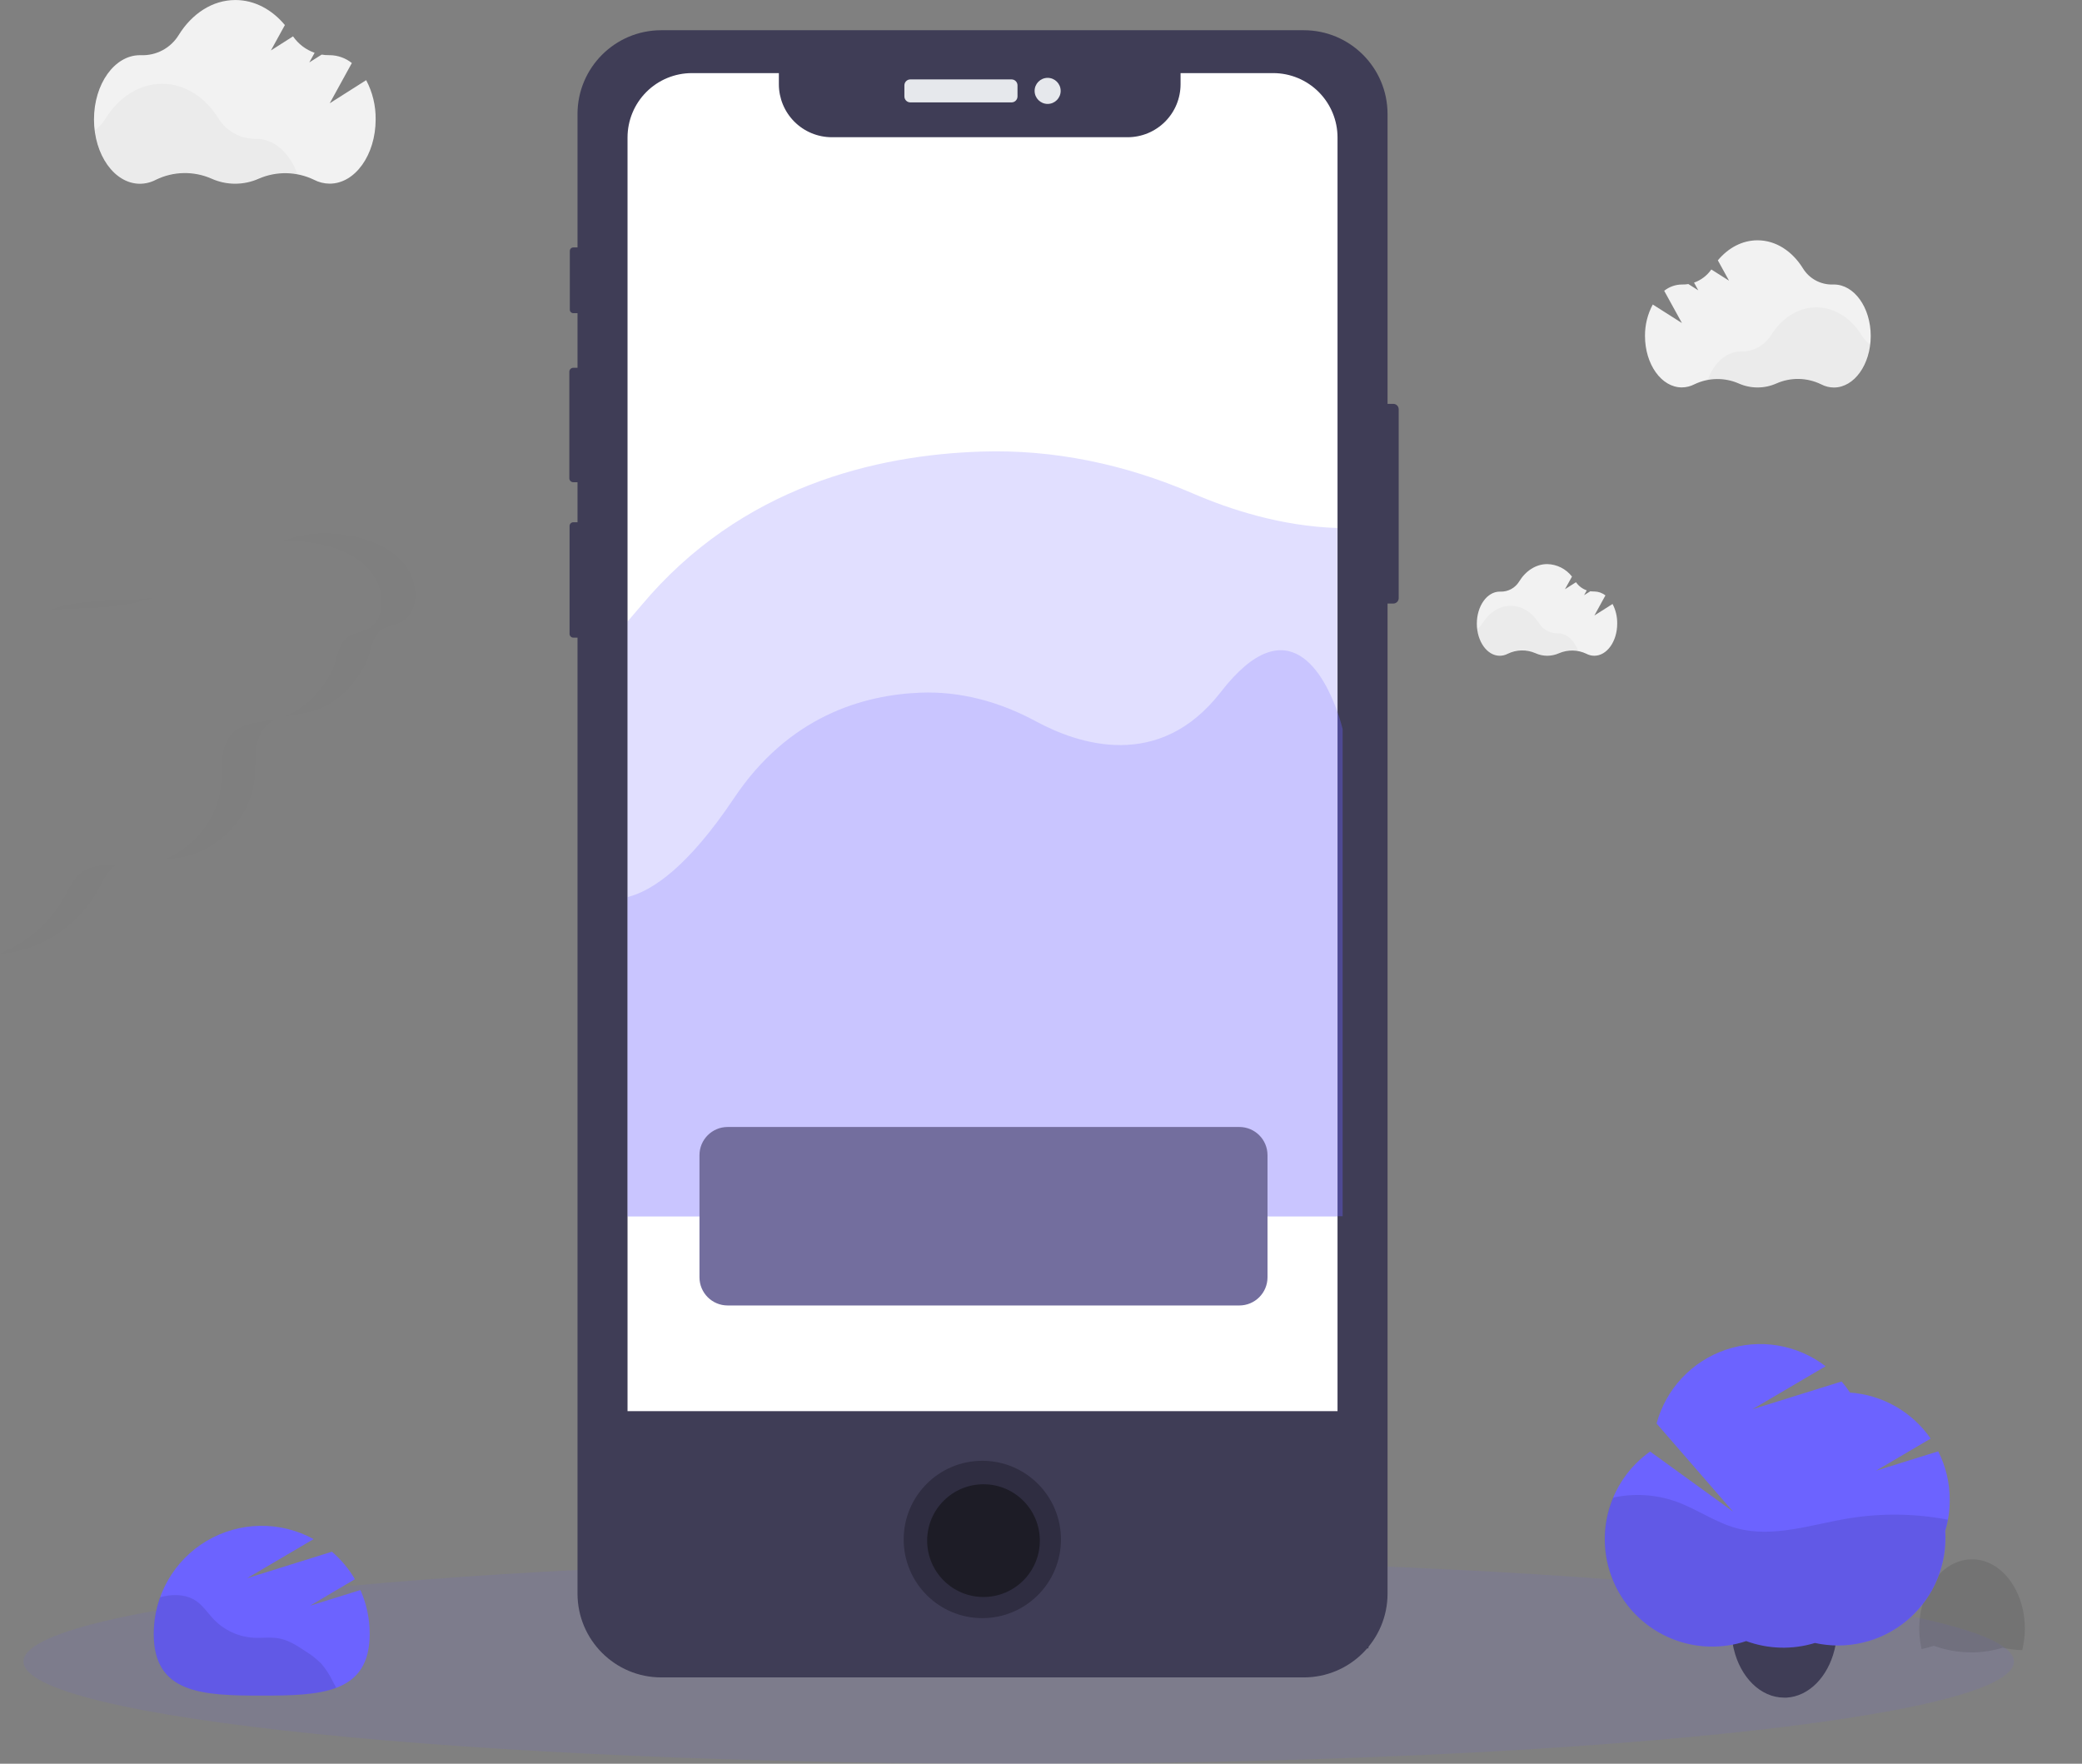 <svg width="752" height="637" viewBox="0 0 752 637" fill="none" xmlns="http://www.w3.org/2000/svg">
<rect x="0" y="0" width="752" height="637" fill="#808080" stroke="none"/>
<path opacity="0.1" d="M367.946 637C566.474 637 727.414 620.481 727.414 600.103C727.414 579.726 566.474 563.206 367.946 563.206C169.417 563.206 8.478 579.726 8.478 600.103C8.478 620.481 169.417 637 367.946 637Z" fill="#6C63FF"/>
<path d="M663.532 588.169C663.538 590.381 663.311 592.587 662.854 594.751C662.769 595.158 662.676 595.599 662.582 595.947C660.175 605.608 653.384 612.674 645.279 613.123C645.007 613.123 644.736 613.123 644.431 613.123C635.86 613.123 628.611 605.727 626.22 595.54C626.152 595.268 626.093 594.997 626.034 594.692C625.576 592.528 625.349 590.321 625.355 588.11C625.355 574.309 633.893 563.13 644.431 563.13C654.969 563.13 663.532 574.386 663.532 588.169Z" fill="#3F3D56"/>
<path opacity="0.1" d="M731.356 588.169C731.362 590.381 731.135 592.587 730.678 594.751C730.593 595.158 730.5 595.599 730.406 595.947C730.118 595.947 729.838 595.947 729.559 595.947C727.459 595.834 725.372 595.55 723.319 595.099C721.499 595.661 719.64 596.087 717.757 596.371C716.313 596.588 714.858 596.724 713.399 596.778H711.924C710.178 596.778 708.433 596.662 706.702 596.43C703.902 596.056 701.153 595.374 698.504 594.395C697.053 594.878 695.575 595.274 694.078 595.582C694.01 595.311 693.951 595.039 693.892 594.734C693.434 592.57 693.207 590.364 693.213 588.152C693.213 574.352 701.751 563.172 712.289 563.172C722.827 563.172 731.356 574.386 731.356 588.169Z" fill="black"/>
<path d="M704.226 541.645C704.233 535.575 702.81 529.589 700.072 524.172L677.639 531.153L697.334 519.566C694.032 514.791 689.7 510.819 684.658 507.943C679.616 505.067 673.993 503.361 668.203 502.95C667.28 501.553 666.269 500.216 665.177 498.947L632.96 508.981L659.386 493.442C654.331 489.562 648.398 486.989 642.113 485.949C635.827 484.908 629.382 485.434 623.347 487.478C617.313 489.522 611.875 493.023 607.514 497.67C603.153 502.317 600.004 507.967 598.344 514.121L625.94 545.912L596.005 524.24C588.414 529.618 583.008 537.547 580.773 546.58C578.539 555.613 579.624 565.149 583.831 573.449C588.038 581.748 595.086 588.259 603.691 591.792C612.296 595.326 621.883 595.648 630.705 592.699C638.685 595.625 647.401 595.863 655.529 593.377C661.195 594.631 667.07 594.597 672.721 593.277C678.372 591.957 683.655 589.385 688.181 585.75C692.706 582.116 696.358 577.512 698.868 572.277C701.378 567.042 702.682 561.311 702.683 555.505C702.683 554.657 702.683 553.808 702.599 552.96C703.697 549.29 704.246 545.477 704.226 541.645Z" fill="#6C63FF"/>
<path opacity="0.1" d="M703.557 548.846C691.71 546.596 679.561 546.441 667.661 548.388C654.189 550.619 640.421 555.522 627.246 551.934C619.514 549.83 612.833 544.962 605.279 542.264C597.993 539.714 590.141 539.241 582.601 540.899C579.725 547.775 578.89 555.335 580.195 562.674C581.499 570.013 584.889 576.821 589.958 582.284C595.027 587.747 601.561 591.635 608.779 593.481C615.997 595.328 623.595 595.056 630.663 592.698C638.642 595.625 647.359 595.863 655.486 593.377C661.152 594.631 667.028 594.597 672.679 593.277C678.33 591.957 683.613 589.385 688.138 585.75C692.664 582.116 696.316 577.512 698.826 572.277C701.336 567.042 702.64 561.311 702.641 555.505C702.641 554.657 702.641 553.808 702.556 552.96C702.965 551.608 703.299 550.235 703.557 548.846Z" fill="black"/>
<path d="M503.255 145.865H498.397C497.325 145.865 496.456 146.735 496.456 147.808V216.037C496.456 217.11 497.325 217.98 498.397 217.98H503.255C504.327 217.98 505.197 217.11 505.197 216.037V147.808C505.197 146.735 504.327 145.865 503.255 145.865Z" fill="#3F3D56"/>
<path d="M209.449 89.367H207.084C206.382 89.367 205.812 89.936 205.812 90.639V111.835C205.812 112.538 206.382 113.108 207.084 113.108H209.449C210.152 113.108 210.721 112.538 210.721 111.835V90.639C210.721 89.936 210.152 89.367 209.449 89.367Z" fill="#3F3D56"/>
<path d="M209.729 132.837H207.067C206.276 132.837 205.634 133.479 205.634 134.27V172.728C205.634 173.52 206.276 174.161 207.067 174.161H209.729C210.521 174.161 211.162 173.52 211.162 172.728V134.27C211.162 133.479 210.521 132.837 209.729 132.837Z" fill="#3F3D56"/>
<path d="M209.619 188.615H207.084C206.33 188.615 205.719 189.226 205.719 189.98V228.93C205.719 229.684 206.33 230.295 207.084 230.295H209.619C210.373 230.295 210.984 229.684 210.984 228.93V189.98C210.984 189.226 210.373 188.615 209.619 188.615Z" fill="#3F3D56"/>
<path d="M470.911 10.916H238.851C222.14 10.916 208.593 24.47 208.593 41.189V575.548C208.593 592.267 222.14 605.82 238.851 605.82H470.911C487.622 605.82 501.169 592.267 501.169 575.548V41.189C501.169 24.47 487.622 10.916 470.911 10.916Z" fill="#3F3D56"/>
<path d="M365.36 28.678H328.811C327.622 28.678 326.658 29.642 326.658 30.832V34.827C326.658 36.017 327.622 36.982 328.811 36.982H365.36C366.549 36.982 367.514 36.017 367.514 34.827V30.832C367.514 29.642 366.549 28.678 365.36 28.678Z" fill="#E6E8EC"/>
<path d="M378.399 37.533C380.998 37.533 383.105 35.425 383.105 32.825C383.105 30.226 380.998 28.118 378.399 28.118C375.801 28.118 373.694 30.226 373.694 32.825C373.694 35.425 375.801 37.533 378.399 37.533Z" fill="#E6E8EC"/>
<path d="M483.103 49.654V567.057C483.101 573.222 480.651 579.133 476.293 583.491C471.936 587.85 466.026 590.298 459.865 590.298H249.898C243.736 590.298 237.827 587.85 233.469 583.491C229.111 579.133 226.662 573.222 226.66 567.057V49.654C226.66 46.601 227.261 43.577 228.429 40.757C229.596 37.936 231.308 35.373 233.466 33.214C235.624 31.055 238.186 29.343 241.005 28.174C243.824 27.006 246.846 26.404 249.898 26.404H281.318V30.442C281.326 35.514 283.346 40.376 286.933 43.96C290.521 47.544 295.383 49.558 300.452 49.56H407.275C409.788 49.56 412.276 49.065 414.598 48.103C416.92 47.141 419.029 45.731 420.806 43.953C422.583 42.176 423.992 40.065 424.954 37.743C425.915 35.42 426.41 32.931 426.41 30.416V26.404H459.907C466.063 26.416 471.963 28.87 476.311 33.229C480.66 37.588 483.103 43.495 483.103 49.654Z" fill="white"/>
<path opacity="0.2" d="M484.942 263.308V439.25H483.103V439.428H226.66V224.477C228.304 222.599 229.972 220.651 231.662 218.633C267.676 175.603 316.628 164.28 354.517 163.092C380.476 162.244 406.317 167.613 430.988 178.275C444.019 183.907 462.722 190.082 483.103 190.693V257.209C484.349 260.763 484.942 263.308 484.942 263.308Z" fill="#6C63FF"/>
<path opacity="0.2" d="M484.942 263.307V439.25H226.66V323.996C235.858 321.681 248.703 312.775 265.184 288.168C284.895 258.727 311.677 250.983 332.406 250.169C346.607 249.609 360.748 253.256 374.245 260.559C389.429 268.761 418.695 278.651 440.933 249.94C465.519 218.192 478.592 244.376 483.103 257.209C484.349 260.763 484.942 263.307 484.942 263.307Z" fill="#6C63FF"/>
<path d="M447.639 407.027H262.819C257.2 407.027 252.645 411.584 252.645 417.205V461.312C252.645 466.933 257.2 471.49 262.819 471.49H447.639C453.258 471.49 457.813 466.933 457.813 461.312V417.205C457.813 411.584 453.258 407.027 447.639 407.027Z" fill="#736E9E"/>
<path d="M111.961 579.933L128.188 570.357C125.993 566.607 123.188 563.25 119.888 560.424L89.273 569.983L113.266 555.869C107.327 552.614 100.643 550.963 93.872 551.077C87.101 551.191 80.476 553.068 74.65 556.521C68.824 559.975 63.997 564.887 60.645 570.774C57.292 576.66 55.53 583.319 55.531 590.094C55.531 611.647 72.987 612.394 94.53 612.394C116.073 612.394 133.529 611.647 133.529 590.094C133.536 584.642 132.395 579.249 130.18 574.267L111.961 579.933Z" fill="#6C63FF"/>
<path opacity="0.1" d="M116.089 600.892C114.362 599.159 112.432 597.641 110.341 596.371C107.391 594.412 104.347 592.418 100.871 591.748C97.819 591.163 94.674 591.655 91.546 591.485C86.148 591.153 81.067 588.821 77.294 584.946C75.081 582.656 73.335 579.857 70.673 578.084C67.799 576.201 64.153 575.794 60.745 576.26C59.757 576.409 58.778 576.61 57.812 576.862C56.282 581.109 55.501 585.589 55.506 590.103C55.506 611.656 72.962 612.402 94.504 612.402C104.958 612.402 114.445 612.224 121.448 609.578L120.278 607.389C119.162 605.055 117.754 602.872 116.089 600.892Z" fill="black"/>
<g opacity="0.1">
<path opacity="0.1" d="M38.448 219.15C44.072 218.67 49.633 217.61 55.039 215.986C53.513 216.198 51.987 216.376 50.453 216.504C39.821 217.394 28.189 216.504 18.609 220.244C25.137 219.574 31.979 219.693 38.448 219.15Z" fill="black"/>
<path opacity="0.1" d="M28.986 315.531C26.316 317.737 24.908 321.079 23.247 324.124C18.109 333.389 9.881 340.555 0 344.37C0.755 344.319 1.509 344.251 2.264 344.158C16.023 342.462 28.622 333.64 35.328 321.477C37.023 318.432 38.389 315.09 41.068 312.885L41.525 312.529C36.871 312.418 32.411 312.698 28.986 315.531Z" fill="black"/>
<path opacity="0.1" d="M145.449 203.085C141.21 198.216 134.97 195.511 128.688 194.035C120.21 192.05 111.121 192.075 102.999 195.197L102.457 195.417C107.235 195.145 112.027 195.571 116.683 196.681C122.965 198.157 129.213 200.863 133.444 205.74C137.675 210.617 139.455 217.988 136.488 223.722C133.664 229.167 127.925 227.471 124.695 230.991C121.727 234.206 121.931 238.557 119.93 242.442C116.174 249.711 110.486 255.835 102.889 258.744C105.543 258.116 108.391 257.837 111.037 257.26C120.6 255.156 127.56 248.243 131.926 239.795C133.936 235.911 133.732 231.559 136.691 228.345C139.93 224.825 145.669 226.512 148.484 221.075C151.451 215.359 149.679 207.979 145.449 203.085Z" fill="black"/>
<path opacity="0.1" d="M99.04 259.915C93.835 261.051 87.883 261.026 84.076 264.749C79.354 269.372 80.473 277.023 79.897 283.597C78.888 295.09 70.808 305.378 60.355 310.052H61.127C76.548 309.577 90.545 296.345 91.893 280.967C92.478 274.385 91.359 266.734 96.081 262.12C97.163 261.087 98.436 260.275 99.829 259.728L99.04 259.915Z" fill="black"/>
</g>
<path d="M494.268 509.659H217.885V595.328H494.268V509.659Z" fill="#3F3D56"/>
<path d="M132.257 28.949L119.099 37.295L127.085 22.766C124.822 20.958 122.02 19.958 119.125 19.924H118.913C117.998 19.938 117.085 19.869 116.183 19.721L111.723 22.545L113.639 19.068C110.476 17.966 107.744 15.887 105.84 13.13L97.853 18.219L102.898 9.05C98.226 3.444 91.936 0.008 85.018 0.008C76.718 0.008 69.325 4.945 64.552 12.638C63.14 14.948 61.14 16.841 58.756 18.123C56.373 19.405 53.691 20.029 50.987 19.933H50.538C41.373 19.933 33.946 30.323 33.946 43.148C33.946 55.973 41.373 66.363 50.538 66.363C52.554 66.354 54.537 65.856 56.319 64.913C59.437 63.395 62.848 62.574 66.314 62.506C69.781 62.439 73.221 63.127 76.395 64.523C79.081 65.725 81.99 66.346 84.933 66.346C87.875 66.346 90.784 65.725 93.47 64.523C96.622 63.156 100.031 62.483 103.466 62.55C106.9 62.618 110.281 63.423 113.377 64.913C115.14 65.836 117.1 66.322 119.091 66.329C128.255 66.329 135.682 55.931 135.682 43.114C135.745 38.18 134.567 33.309 132.257 28.949Z" fill="#F2F2F2"/>
<path opacity="0.03" d="M107.45 62.92C102.671 62.013 97.731 62.55 93.258 64.463C90.572 65.663 87.663 66.283 84.721 66.283C81.779 66.283 78.87 65.663 76.183 64.463C73.008 63.071 69.568 62.385 66.102 62.454C62.635 62.522 59.225 63.344 56.108 64.862C54.324 65.802 52.341 66.296 50.325 66.304C42.187 66.304 35.413 58.102 34.005 47.279C35.628 46.089 37.009 44.601 38.075 42.894C42.848 35.192 50.241 30.255 58.541 30.255C66.841 30.255 74.14 35.133 78.888 42.749C80.317 45.04 82.312 46.924 84.68 48.218C87.049 49.512 89.712 50.173 92.41 50.137H92.622C99.108 50.137 104.72 55.337 107.45 62.92Z" fill="black"/>
<path d="M582.44 218.132L575.878 222.297L579.862 215.045C578.734 214.145 577.338 213.647 575.895 213.628H575.784C575.33 213.636 574.877 213.605 574.428 213.535L572.164 214.96L573.122 213.221C571.546 212.674 570.183 211.641 569.231 210.269L565.246 212.814L567.79 208.242C566.731 206.875 565.381 205.761 563.839 204.98C562.296 204.2 560.599 203.773 558.871 203.73C554.733 203.73 551.046 206.19 548.697 210.032C547.99 211.185 546.99 212.13 545.798 212.769C544.606 213.409 543.266 213.72 541.915 213.671H541.694C537.125 213.671 533.42 218.862 533.42 225.249C533.42 231.636 537.125 236.835 541.694 236.835C542.699 236.831 543.688 236.583 544.577 236.114C546.131 235.357 547.832 234.946 549.561 234.911C551.29 234.876 553.005 235.217 554.589 235.911C555.922 236.514 557.366 236.829 558.828 236.835C560.288 236.83 561.731 236.524 563.067 235.936C564.639 235.254 566.339 234.918 568.052 234.95C569.764 234.982 571.45 235.382 572.995 236.123C573.873 236.586 574.851 236.831 575.844 236.835C580.413 236.835 584.118 231.644 584.118 225.249C584.168 222.773 583.59 220.325 582.44 218.132Z" fill="#F2F2F2"/>
<path opacity="0.03" d="M570.036 235.079C567.65 234.621 565.181 234.89 562.949 235.851C561.615 236.446 560.17 236.754 558.71 236.754C557.249 236.754 555.805 236.446 554.471 235.851C552.887 235.158 551.171 234.817 549.443 234.851C547.715 234.884 546.014 235.292 544.458 236.046C543.57 236.519 542.581 236.769 541.576 236.776C537.515 236.776 534.14 232.679 533.437 227.284C534.246 226.692 534.934 225.949 535.463 225.096C537.845 221.254 541.533 218.794 545.637 218.794C549.74 218.794 553.419 221.228 555.81 225.02C556.523 226.172 557.522 227.12 558.711 227.77C559.9 228.42 561.238 228.749 562.593 228.726H562.694C565.874 228.701 568.68 231.296 570.036 235.079Z" fill="black"/>
<path d="M596.962 109.978L607.501 116.67L601.091 105.024C602.905 103.58 605.148 102.78 607.467 102.751H607.636C608.369 102.762 609.101 102.708 609.824 102.59L613.401 104.855L611.867 102.073C614.396 101.185 616.582 99.523 618.115 97.323L624.516 101.377L620.472 94.032C624.211 89.536 629.255 86.788 634.8 86.788C641.455 86.788 647.373 90.741 651.196 96.907C652.327 98.752 653.926 100.265 655.831 101.292C657.735 102.318 659.878 102.822 662.04 102.751H662.396C669.738 102.751 675.689 111.081 675.689 121.352C675.689 131.624 669.755 139.953 662.396 139.953C660.782 139.945 659.194 139.546 657.767 138.791C655.266 137.572 652.529 136.912 649.747 136.857C646.965 136.803 644.205 137.356 641.659 138.478C639.507 139.439 637.177 139.936 634.821 139.936C632.465 139.936 630.135 139.439 627.984 138.478C625.459 137.381 622.728 136.84 619.977 136.893C617.225 136.946 614.517 137.59 612.036 138.783C610.619 139.521 609.047 139.911 607.45 139.919C600.108 139.919 594.156 131.59 594.156 121.318C594.129 117.363 595.094 113.464 596.962 109.978Z" fill="#F2F2F2"/>
<path opacity="0.03" d="M616.827 137.197C620.663 136.466 624.631 136.897 628.221 138.435C630.372 139.397 632.702 139.894 635.059 139.894C637.415 139.894 639.745 139.397 641.896 138.435C644.444 137.317 647.204 136.767 649.986 136.823C652.767 136.878 655.503 137.538 658.004 138.757C659.432 139.51 661.02 139.906 662.633 139.911C669.153 139.911 674.579 133.337 675.715 124.643C674.407 123.695 673.298 122.499 672.451 121.123C668.627 114.965 662.701 111.004 656.054 111.004C649.408 111.004 643.549 114.914 639.726 121.013C638.583 122.852 636.985 124.365 635.087 125.405C633.189 126.445 631.055 126.977 628.891 126.95H628.721C623.516 126.959 619.014 131.124 616.827 137.197Z" fill="black"/>
<ellipse cx="354.805" cy="555.997" rx="28.401" ry="28.415" fill="#2F2D41"/>
<ellipse cx="355.229" cy="556.421" rx="20.347" ry="20.357" fill="#1D1C26"/>
</svg>
